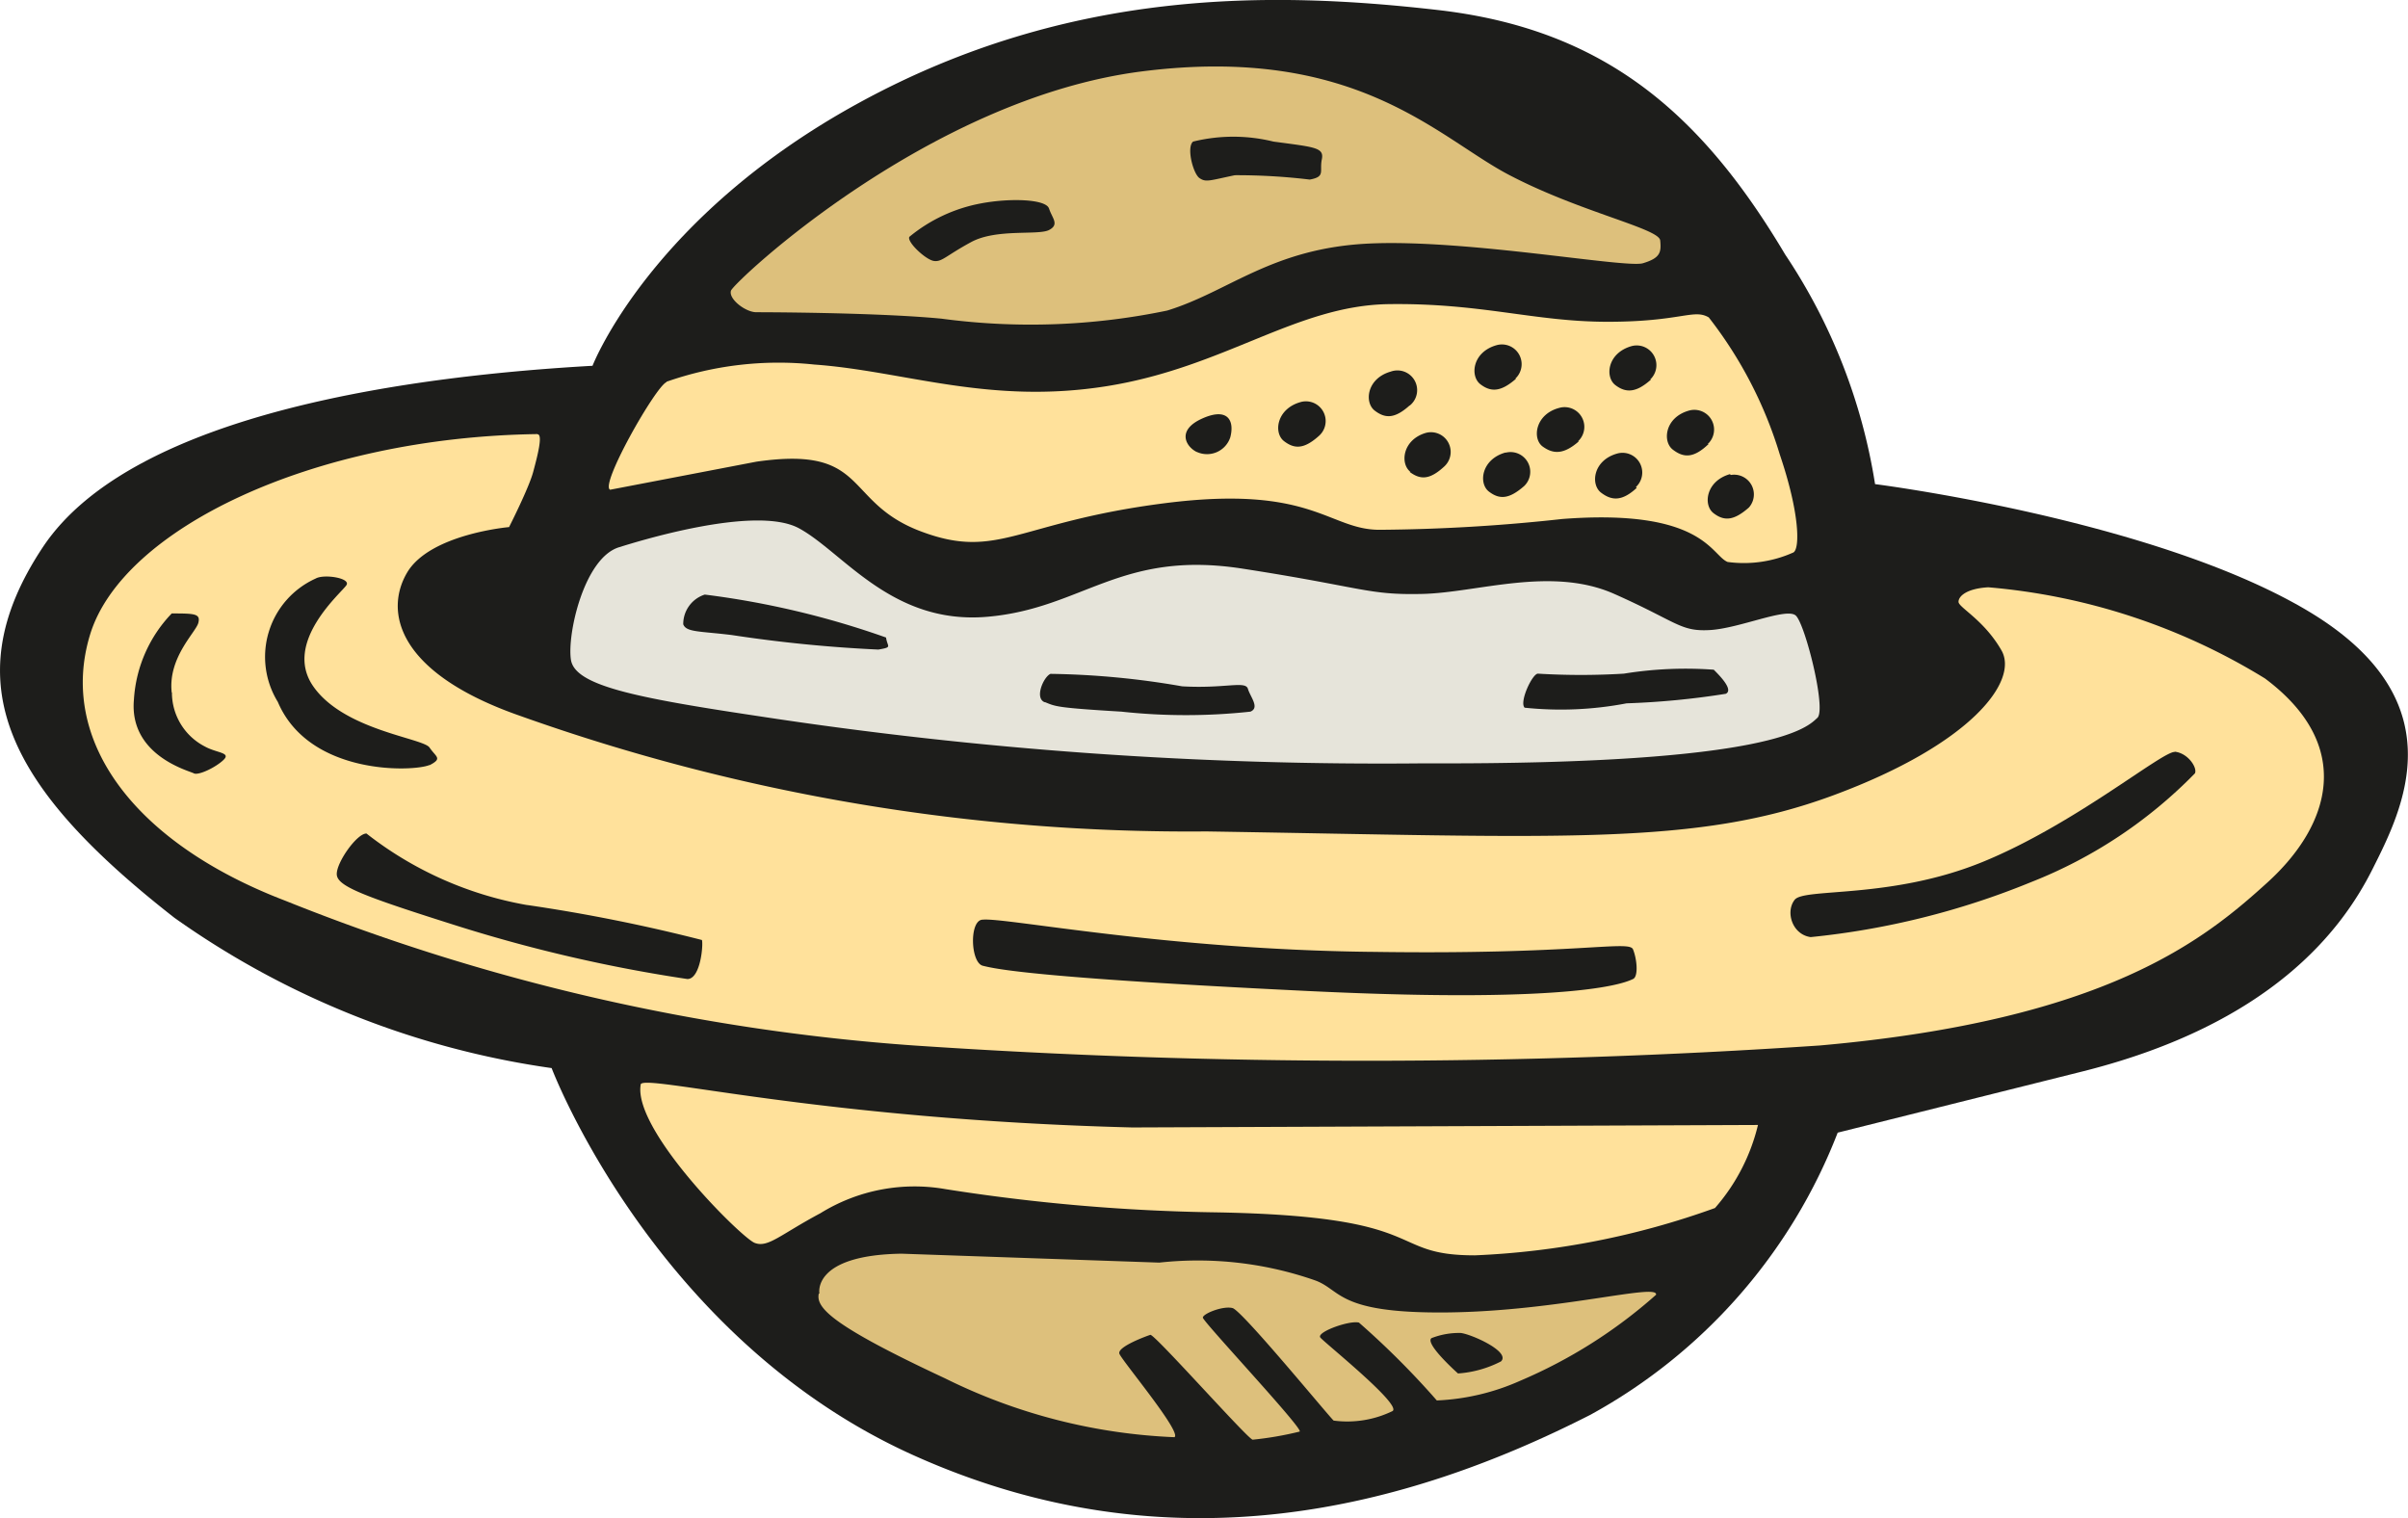 <svg xmlns="http://www.w3.org/2000/svg" width="144.988" height="91.41" viewBox="0 0 11.599 7.313" xmlns:v="https://vecta.io/nano"><path d="M2.854 1.762s.277-.718 1.288-1.269S6.127-.043 6.924.048s1.267.491 1.675 1.178a2.76 2.76 0 0 1 .433 1.106s1.327.168 2.07.602.472.963.325 1.255-.487.743-1.391.971l-1.184.296a2.633 2.633 0 0 1-1.193 1.36c-.874.445-2.012.756-3.261.193S2.657 5.145 2.657 5.145A4.141 4.141 0 0 1 .84 4.421C.053 3.806-.233 3.297.206 2.636s1.832-.828 2.648-.874z" fill="#1d1d1b"/><path d="M3.643 1.504c-.052 0-.135-.064-.122-.104S4.471.475 5.5.344s1.424.317 1.766.497.725.259.731.317 0 .085-.083.11-.843-.116-1.315-.095-.679.232-.977.323a3.226 3.226 0 0 1-1.087.039c-.323-.031-.892-.031-.892-.031z" fill="#ddc07c"/><path d="M3.21 1.839a1.631 1.631 0 0 1 .712-.083c.433.031.841.195 1.41.104s.911-.389 1.358-.395.7.085 1.054.085.414-.064.487-.021a2.023 2.023 0 0 1 .342.66c.097.286.097.453.066.472a.582.582 0 0 1-.317.046c-.079-.031-.118-.259-.797-.207a8.517 8.517 0 0 1-.88.052c-.246 0-.323-.219-1.035-.128s-.801.277-1.176.135-.246-.414-.791-.335l-.704.135c-.052-.021.219-.497.271-.518z" fill="#ffe19b"/><path d="M2.982 2.636c.068-.021.654-.207.867-.091s.447.466.907.426.64-.323 1.228-.232.602.128.867.122.621-.135.925 0 .317.182.46.174.369-.11.414-.07.149.453.104.493-.188.226-1.89.219a19.824 19.824 0 0 1-3.215-.228c-.594-.089-.88-.147-.899-.271s.064-.491.232-.542z" fill="#e6e4da"/><g fill="#ffe19b"><path d="M2.589 2.092c.027 0 0 .104-.021.182s-.116.265-.116.265-.381.033-.491.219-.052.484.549.692a9.588 9.588 0 0 0 3.3.555c1.714.027 2.356.072 3.021-.174s.894-.551.81-.698-.207-.207-.207-.234.039-.064.143-.07a3.029 3.029 0 0 1 1.333.439c.433.323.317.706.012.983s-.778.663-2.155.785a32.362 32.362 0 0 1-4.366 0 10.018 10.018 0 0 1-3.029-.698C.641 4.058.279 3.562.434 3.056s1.068-.95 2.155-.965z"/><path d="M3.086 5.224c.01-.054.849.168 2.368.207l3.014-.012a.94.94 0 0 1-.207.4 3.872 3.872 0 0 1-1.157.228c-.433 0-.195-.188-1.242-.207a9.201 9.201 0 0 1-1.308-.112.861.861 0 0 0-.602.116c-.195.104-.253.168-.317.143s-.586-.542-.549-.762z"/></g><path d="M3.947 6.232s-.039-.186.395-.193l1.242.043a1.712 1.712 0 0 1 .749.085c.13.046.104.161.64.155s1.017-.143 1.004-.085a2.393 2.393 0 0 1-.654.414 1.099 1.099 0 0 1-.402.095 4 4 0 0 0-.375-.375c-.046-.012-.207.046-.186.072s.393.323.348.354a.499.499 0 0 1-.284.046c-.027-.025-.441-.53-.487-.542s-.143.027-.143.046.491.542.466.549a1.617 1.617 0 0 1-.226.039c-.021 0-.474-.511-.493-.505s-.161.058-.149.091.304.381.265.402a2.737 2.737 0 0 1-1.106-.284c-.555-.259-.621-.342-.607-.408z" fill="#ddc07c"/><path d="M5.053 1.005C5.04.959 4.866.953 4.724.98a.76.76 0 0 0-.344.161c-.012.025.079.11.118.116s.058-.025.18-.091.323-.031.375-.058.014-.058 0-.104zm.894-.161a2.93 2.93 0 0 1 .362.021c.077-.014.046-.039.058-.097S6.334.709 6.134.682a.81.81 0 0 0-.387 0c-.033.027 0 .155.031.176s.046.012.17-.014zm-.182 1.333a.118.118 0 0 0 .161-.07c.021-.079-.01-.147-.135-.091s-.079.135-.027.161zm.499-.24c-.116.033-.13.149-.079.188s.097.039.17-.027a.095.095 0 0 0-.091-.161zm.526.017a.095.095 0 0 0-.091-.164c-.116.033-.128.149-.077.188s.097.039.168-.025zm0 .319c.052.039.097.039.168-.027a.095.095 0 0 0-.089-.161c-.114.033-.126.149-.075.188zm.509-.449a.095.095 0 0 0-.091-.161c-.116.033-.128.149-.077.188s.099.037.172-.027zm.302.302a.095.095 0 0 0-.091-.161c-.116.031-.13.149-.079.186s.101.039.174-.025zm-.35.054c-.116.033-.13.149-.079.188s.097.037.17-.027a.095.095 0 0 0-.087-.161zm.698-.352a.095.095 0 0 0-.089-.161c-.118.033-.13.149-.079.188s.101.037.172-.027zm.277.311a.095.095 0 0 0-.091-.161c-.116.033-.128.149-.077.188s.099.043.172-.027zm-.346.207a.095.095 0 0 0-.091-.161c-.116.033-.128.149-.077.188s.101.043.172-.023zm.453-.062c-.116.033-.13.149-.079.188s.097.037.17-.027a.095.095 0 0 0-.087-.157zm-4.938.58a.149.149 0 0 0-.104.143c.014.039.079.033.234.052a6.731 6.731 0 0 0 .706.07c.07-.012.043-.012.037-.058a4.159 4.159 0 0 0-.874-.207zm1.638.518c.052.021.052.027.369.046a2.882 2.882 0 0 0 .621 0c.046-.019 0-.07-.012-.11s-.11 0-.317-.012a3.963 3.963 0 0 0-.634-.06c-.033.014-.079.118-.027.137zm2.789-.137a3.443 3.443 0 0 1-.414 0c-.027 0-.091.137-.064.164a1.679 1.679 0 0 0 .491-.021 3.855 3.855 0 0 0 .478-.046c.039-.019-.031-.089-.058-.116a1.863 1.863 0 0 0-.433.019zm-5.422-.207l.052-.186c-.039 0-.186.031-.161.083a.371.371 0 0 0 .11.091zm-.331.648c.064-.033.031-.039 0-.085s-.414-.083-.561-.296.141-.453.161-.487-.11-.054-.149-.031a.414.414 0 0 0-.182.594c.151.356.654.337.731.304zm-1.242-.35c-.019-.168.116-.29.128-.335s-.017-.046-.128-.046a.656.656 0 0 0-.182.414c-.025.271.267.344.288.356s.104-.027.143-.064-.033-.033-.091-.066a.292.292 0 0 1-.157-.259zm1.708 1.023a1.741 1.741 0 0 1-.77-.344c-.046 0-.143.137-.143.195s.118.104.59.253a7.228 7.228 0 0 0 1.099.253c.064 0 .077-.168.07-.188a8.122 8.122 0 0 0-.838-.168zm4.062.226c-.99-.012-1.754-.166-1.863-.155-.066 0-.06.207 0 .222s.246.058 1.573.122 1.532-.046 1.559-.058.019-.097 0-.143-.269.027-1.261.012zm3.878-.963c-.064 0-.484.35-.925.53s-.859.124-.905.182-.012.168.077.18a3.799 3.799 0 0 0 1.062-.265 2.257 2.257 0 0 0 .789-.524c.012-.027-.033-.097-.097-.104zM7.038 6.421a.362.362 0 0 0-.143.025c-.033.027.128.17.128.17a.532.532 0 0 0 .207-.058c.048-.046-.139-.13-.193-.137z" fill="#1d1d1b"/></svg>